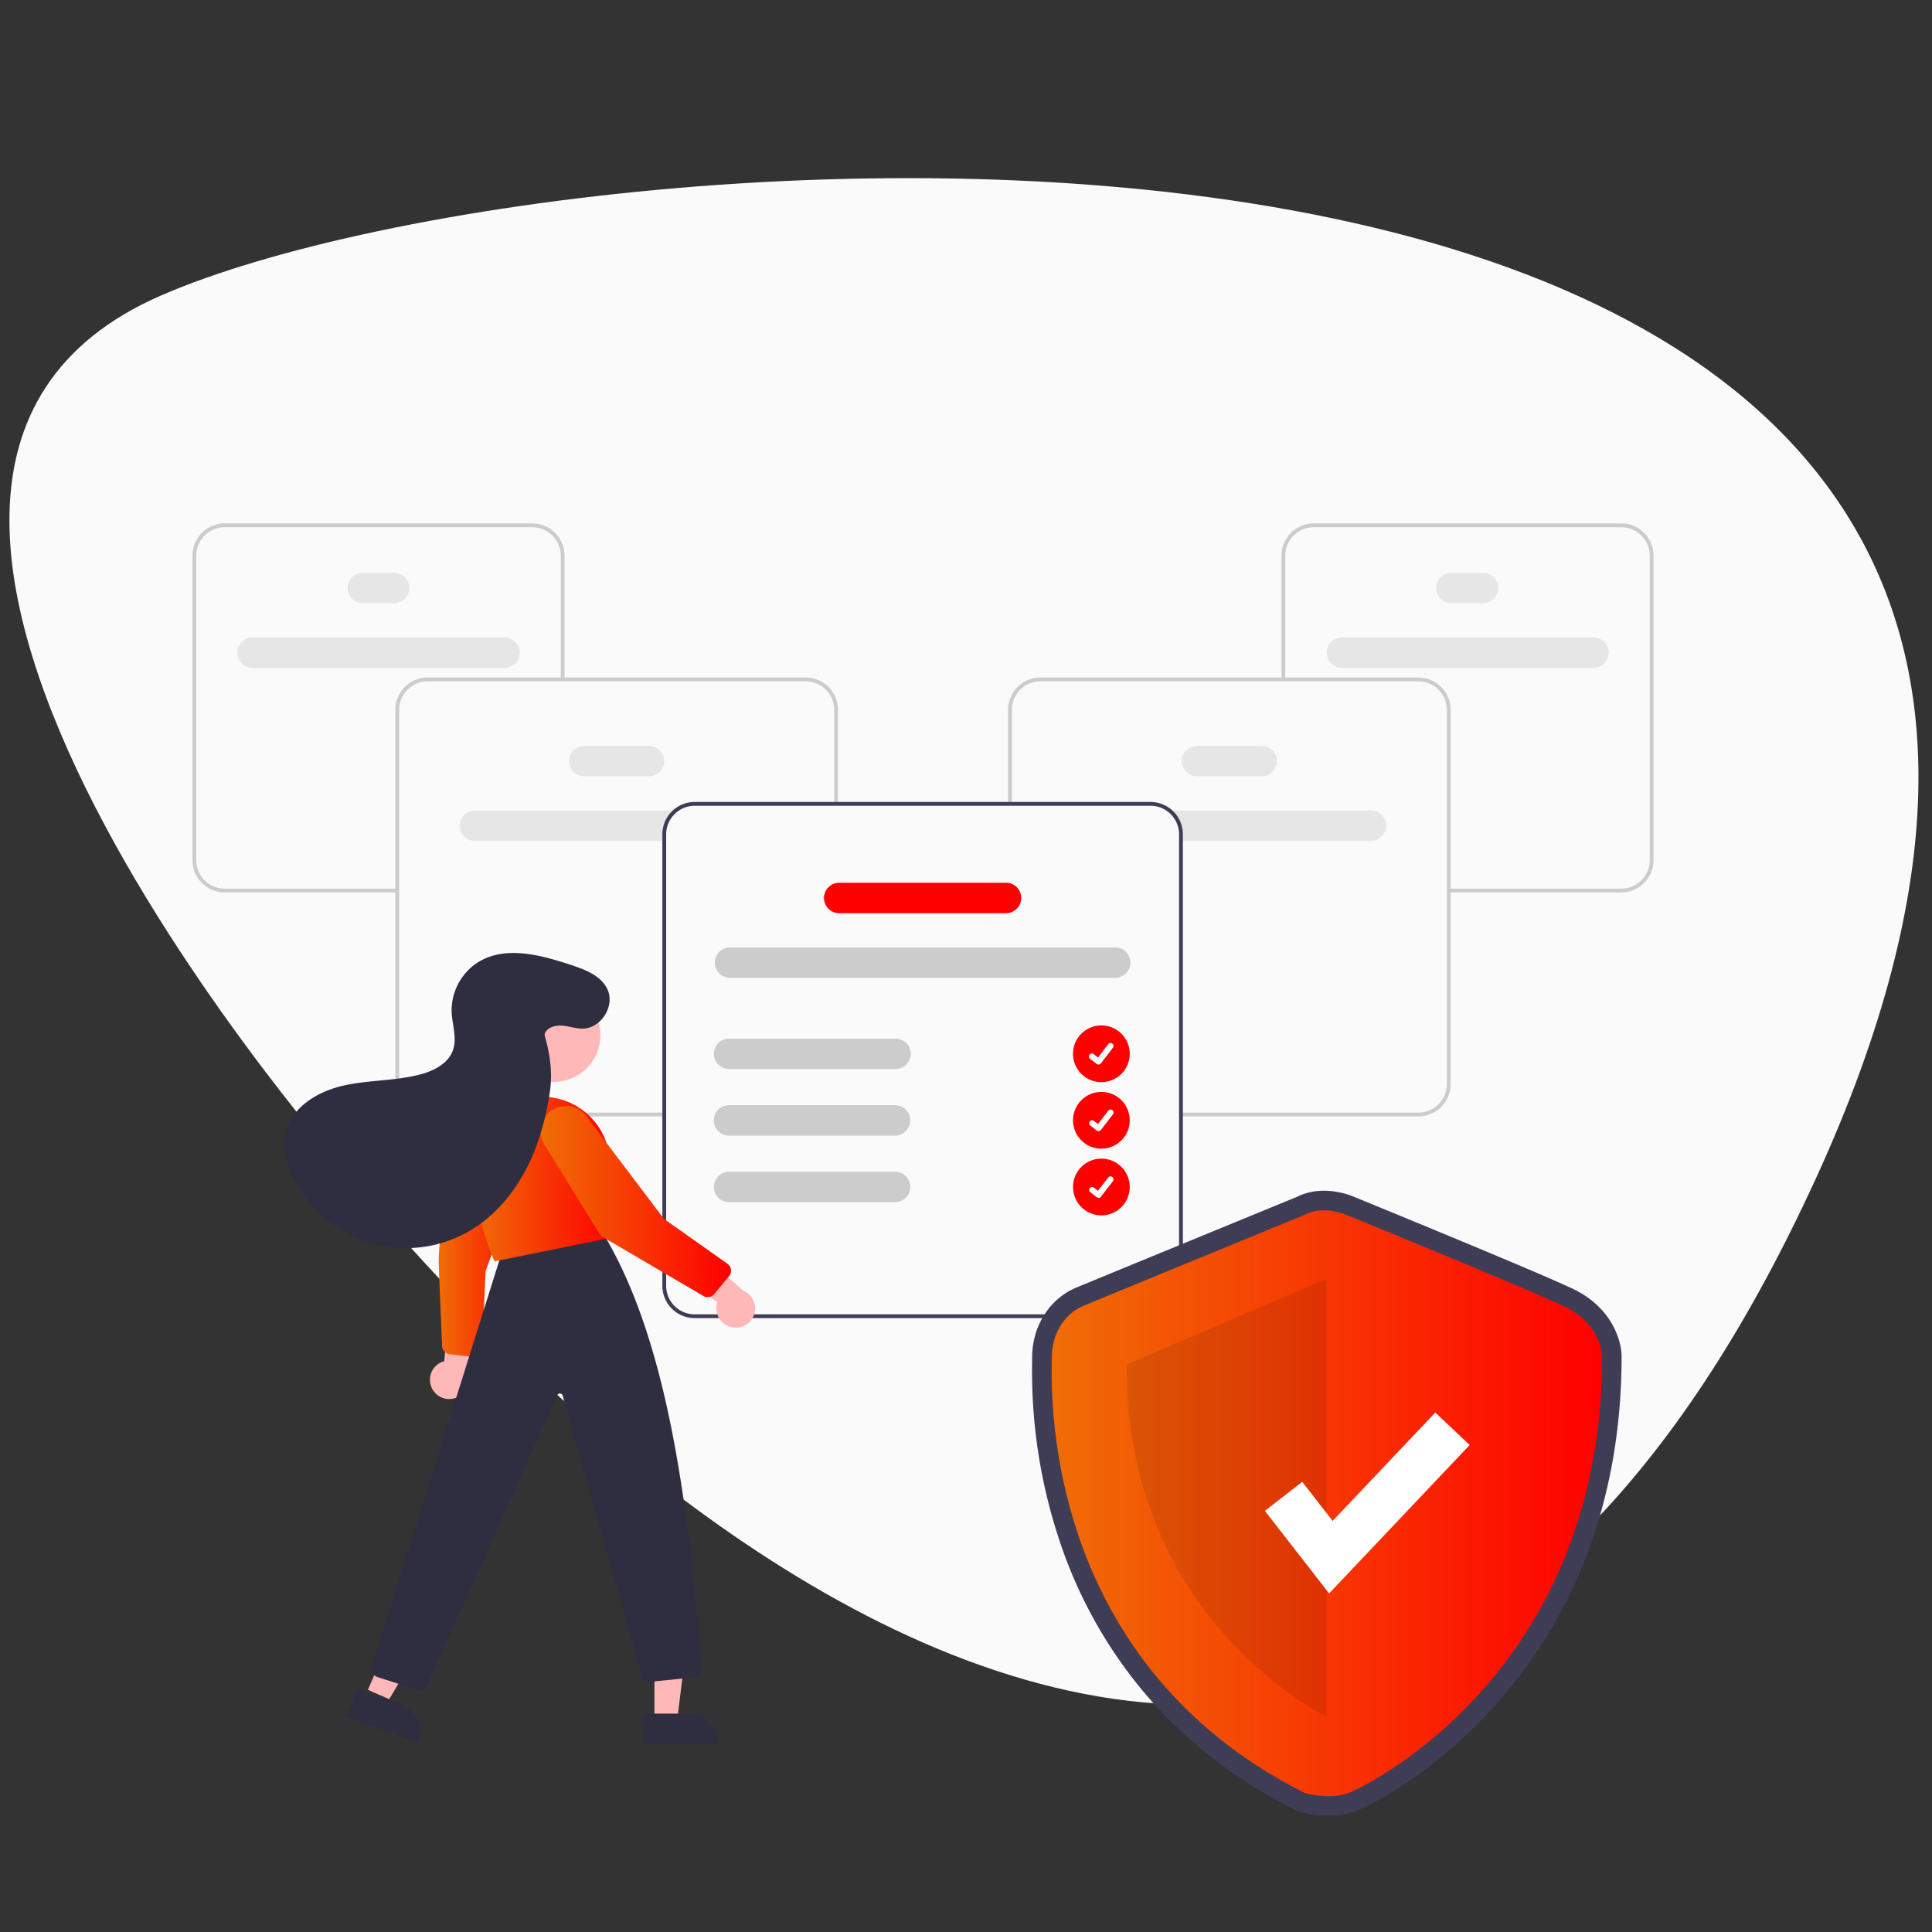 <svg id="Layer_1" data-name="Layer 1" xmlns="http://www.w3.org/2000/svg" xmlns:xlink="http://www.w3.org/1999/xlink" viewBox="0 0 1024 1024"><rect x="0" y="0" width="1024" height="1024" fill="#333333" stroke="none"/><defs><style>.cls-1{fill:#fafafa;}.cls-2{fill:#e6e6e6;}.cls-3{fill:#ccc;}.cls-4{fill:#3f3d56;}.cls-5{fill:red;}.cls-6{fill:#fff;}.cls-7{fill:#ffb8b8;}.cls-8{fill:url(#linear-gradient);}.cls-9{fill:#2f2e41;}.cls-10{fill:url(#linear-gradient-2);}.cls-11{fill:url(#linear-gradient-3);}.cls-12{fill:url(#linear-gradient-4);}.cls-13{opacity:0.1;isolation:isolate;}</style><linearGradient id="linear-gradient" x1="279.7" y1="227.49" x2="328.89" y2="227.49" gradientTransform="matrix(1, 0, 0, -1, -47.16, 882.83)" gradientUnits="userSpaceOnUse"><stop offset="0" stop-color="#f06d06"/><stop offset="1" stop-color="red"/></linearGradient><linearGradient id="linear-gradient-2" x1="298.63" y1="257.89" x2="372.11" y2="257.89" xlink:href="#linear-gradient"/><linearGradient id="linear-gradient-3" x1="333.72" y1="245.96" x2="434.6" y2="245.96" xlink:href="#linear-gradient"/><linearGradient id="linear-gradient-4" x1="604.54" y1="86.11" x2="896.31" y2="86.11" xlink:href="#linear-gradient"/></defs><g id="Component_2_5" data-name="Component 2 5"><path id="Path_180" data-name="Path 180" class="cls-1" d="M85.43,156.58c228-99.1,1164.76-159.52,877,468.09s-775.85,0-775.85,0S-142.58,255.72,85.43,156.58Z"/></g><path class="cls-2" d="M251.75,429.58a8.06,8.06,0,0,0,0,16.12H353.08v-3.51a15.09,15.09,0,0,1,6.79-12.61Z"/><path class="cls-2" d="M344,411.44H309.68a8.06,8.06,0,1,1,0-16.12H344a8.06,8.06,0,1,1,0,16.12Z"/><path class="cls-2" d="M267.12,354h-133a8.06,8.06,0,0,1-.51-16.12H267.12a8.06,8.06,0,0,1,.51,16.12Z"/><path class="cls-2" d="M209.17,319.72H192a8.07,8.07,0,0,1,0-16.13h17.13a8.07,8.07,0,0,1,0,16.13Z"/><path class="cls-3" d="M352.07,591.72H226.68a17.14,17.14,0,0,1-17.14-17.14V376.23a17.14,17.14,0,0,1,17.14-17.14H427a17.14,17.14,0,0,1,17.14,17.14v49.16h-2V376.23A15.11,15.11,0,0,0,427,361.12H226.68a15.12,15.12,0,0,0-15.12,15.11V574.59a15.13,15.13,0,0,0,15.12,15.11H352.07Z"/><path class="cls-3" d="M210.55,473h-91.4A17.14,17.14,0,0,1,102,455.83h0V294.55a17.14,17.14,0,0,1,17.14-17.14H282.07a17.14,17.14,0,0,1,17.14,17.14V360.1h-2V294.55a15.13,15.13,0,0,0-15.12-15.12H119.14A15.13,15.13,0,0,0,104,294.55V455.84A15.13,15.13,0,0,0,119.14,471h91.41Z"/><path class="cls-2" d="M618.55,429.58a15.09,15.09,0,0,1,6.79,12.61v3.51H726.68a8.06,8.06,0,1,0,0-16.12Z"/><path class="cls-2" d="M626.4,403.38a8.08,8.08,0,0,1,8.07-8.06h34.27a8.06,8.06,0,1,1,0,16.12H634.47A8.08,8.08,0,0,1,626.4,403.38Z"/><path class="cls-2" d="M703.25,345.94a8.07,8.07,0,0,1,8.06-8.06h133a8.06,8.06,0,1,1,.51,16.12H711.31A8.07,8.07,0,0,1,703.25,345.94Z"/><path class="cls-2" d="M761.19,311.68a8.08,8.08,0,0,1,8.06-8.07h17.14a8.07,8.07,0,0,1,0,16.13H769.25A8.06,8.06,0,0,1,761.19,311.68Z"/><path class="cls-3" d="M626.36,591.72H751.75a17.14,17.14,0,0,0,17.14-17.14V376.23a17.14,17.14,0,0,0-17.14-17.14H551.45a17.14,17.14,0,0,0-17.14,17.14v49.16h2V376.23a15.12,15.12,0,0,1,15.11-15.11H751.75a15.12,15.12,0,0,1,15.12,15.11V574.59a15.13,15.13,0,0,1-15.12,15.11H626.36Z"/><path class="cls-3" d="M767.87,473h91.4a17.14,17.14,0,0,0,17.14-17.14h0V294.55a17.14,17.14,0,0,0-17.14-17.14H696.36a17.14,17.14,0,0,0-17.14,17.14V360.1h2V294.55a15.13,15.13,0,0,1,15.12-15.12H859.28a15.13,15.13,0,0,1,15.12,15.12V455.84A15.13,15.13,0,0,1,859.28,471h-91.4Z"/><path class="cls-4" d="M609.81,425.06H368.2a17.13,17.13,0,0,0-17.14,17.13h0V681.5a17.14,17.14,0,0,0,17.14,17.14H609.81a17.13,17.13,0,0,0,17.13-17.14h0V442.19A17.12,17.12,0,0,0,609.81,425.06ZM624.92,681.5a15.13,15.13,0,0,1-15.11,15.12H368.2a15.13,15.13,0,0,1-15.12-15.12V442.19a15.16,15.16,0,0,1,15.12-15.12H609.81a15.13,15.13,0,0,1,15.11,15.12Z"/><path class="cls-3" d="M590.78,518.26H387.23a8.07,8.07,0,1,1,0-16.13H590.78a8.07,8.07,0,1,1,0,16.13Z"/><path class="cls-5" d="M532.83,484H445.17a8.06,8.06,0,1,1-.51-16.11h88.17a8.06,8.06,0,1,1,.52,16.11Z"/><path class="cls-3" d="M474.39,566.63H386.7a8.07,8.07,0,1,1,0-16.13h87.69a8.07,8.07,0,1,1,0,16.13Z"/><path class="cls-3" d="M474.39,601.89H386.7a8.07,8.07,0,1,1,0-16.13h87.69a8.06,8.06,0,0,1,0,16.12Z"/><path class="cls-3" d="M474.39,637.17H386.7a8.06,8.06,0,0,1-.52-16.12h88.21a8.06,8.06,0,0,1,0,16.12Z"/><circle id="fc69f6bd-6aec-467a-b158-496b315f473e" class="cls-5" cx="583.75" cy="558.52" r="15.04"/><path id="f31c0d86-d70b-4e63-97a7-2fc94b4d7c12" class="cls-6" d="M582.24,564.23a1.58,1.58,0,0,1-.94-.31h0l-3.53-2.71a1.57,1.57,0,1,1,1.91-2.49l2.29,1.76,5.41-7.06a1.55,1.55,0,0,1,2.19-.3h0v0a1.59,1.59,0,0,1,.3,2.21l-6.37,8.3a1.6,1.6,0,0,1-1.26.61Z"/><circle id="a6907563-545c-4a91-99f2-6d7f4e57ba01" class="cls-5" cx="583.75" cy="593.78" r="15.04"/><path id="f071b9ad-7606-418c-8652-2e0910ae4e99" class="cls-6" d="M582.24,599.5a1.58,1.58,0,0,1-.94-.31h0l-3.53-2.7a1.58,1.58,0,0,1,1.91-2.5l2.29,1.77,5.41-7.07a1.57,1.57,0,0,1,2.2-.29h0v0a1.59,1.59,0,0,1,.3,2.21l-6.37,8.3a1.65,1.65,0,0,1-1.26.61Z"/><circle id="a9a7744d-510c-41c6-a641-cf6a8a976d00" class="cls-5" cx="583.75" cy="629.13" r="15.04"/><path id="ee4f98ac-d41c-4601-9f0c-7c3b6a7a76ac" class="cls-6" d="M582.24,634.85a1.66,1.66,0,0,1-.94-.32h0l-3.53-2.71a1.57,1.57,0,0,1,0-2.22,1.59,1.59,0,0,1,1.89-.23l2.29,1.75,5.41-7a1.58,1.58,0,0,1,2.2-.3h0v0a1.59,1.59,0,0,1,.3,2.21l-6.37,8.3a1.57,1.57,0,0,1-1.26.61Z"/><path class="cls-7" d="M228.8,735.49a10.14,10.14,0,0,1,5-13.43l0,0a10.11,10.11,0,0,1,1.68-.58l3.06-35.91,14.69,11.59-5.15,32.3a10.19,10.19,0,0,1-19.33,6Z"/><path class="cls-8" d="M238.25,717.72a4.53,4.53,0,0,1-3.93-4.3l-1.7-40.72a89.59,89.59,0,0,1,8.68-42.43l15.08-31.61a13.48,13.48,0,0,1,10.16-7.06,13,13,0,0,1,11.32,4,16.1,16.1,0,0,1,1.94,2.5,13.06,13.06,0,0,1,.69,12.4L257.36,673.7l-1.78,41.16a4.53,4.53,0,0,1-4.73,4.34h-.33l-12.2-1.46Z"/><polygon class="cls-7" points="194.98 895.63 206.29 900.6 230.83 859.32 214.14 852 194.98 895.63"/><polygon class="cls-7" points="346.86 909.36 359.21 909.36 365.09 861.71 346.86 861.71 346.86 909.36"/><path class="cls-9" d="M222.42,895.81a4.45,4.45,0,0,1-1.4-.22l-21-6.73a4.56,4.56,0,0,1-2.94-5.65l69.46-221.16,52-10.2.18.3c34.43,55.93,45.85,141.44,53.2,232a4.56,4.56,0,0,1-4.08,4.9L345,891.37a4.52,4.52,0,0,1-4.85-3.33L298.24,739.69a1.51,1.51,0,0,0-2.85-.2L226.57,893.07A4.51,4.51,0,0,1,222.42,895.81Z"/><circle class="cls-7" cx="293.48" cy="548.68" r="24.75"/><path class="cls-10" d="M262.16,668.56l-.16-.35c-.12-.25-11.52-24.44-10.46-52.34a35.9,35.9,0,0,1,35.18-34.54h0a35.9,35.9,0,0,1,35.91,29c3.17,16.22,3.09,31.58-.24,45.7l-.07.31-.32.06Z"/><path class="cls-7" d="M388.33,703.48A10.14,10.14,0,0,1,379.78,692a10.5,10.5,0,0,1,.42-1.74l-28.51-22,17.71-6.07L393.76,684a10.19,10.19,0,0,1-5.43,19.53Z"/><path class="cls-11" d="M318.4,655l-.07-.11L288.28,606.2a13.54,13.54,0,0,1-.44-12.37,13,13,0,0,1,9.51-7.34h0a16.72,16.72,0,0,1,3.16-.27,13,13,0,0,1,10.79,6.13L351.89,646l33.64,23.81a4.54,4.54,0,0,1,1.09,6.32l-.22.27-7.83,9.47a4.52,4.52,0,0,1-5.79,1Z"/><path class="cls-9" d="M289.05,547.15c1.82-3,5.85-3.85,9.35-3.51s6.88,1.58,10.4,1.54c9.75-.07,17.28-11.95,13.17-20.8-3.36-7.25-11.76-10.44-19.35-12.94-15.93-5.25-34.21-10.28-48.67-1.78a30.27,30.27,0,0,0-14.56,26.93c.33,6.69,2.89,13.56.72,19.9-2.5,7.34-10.42,11.23-17.91,13.13-13.13,3.33-27,2.79-40.19,5.77s-26.75,10.92-30.35,24c-2.34,8.58.1,17.82,4.14,25.74a66.69,66.69,0,0,0,89.72,29.11,35.94,35.94,0,0,0,3.33-1.81c16-9.32,27.5-25.09,34.38-42.26a141.6,141.6,0,0,0,8.16-31.09c1.55-10,.24-20-2.55-29.7A2.68,2.68,0,0,1,289.05,547.15Z"/><path class="cls-4" d="M704.15,962.33a61,61,0,0,1-15.21-2l-1-.27-.91-.46C654.21,943.15,626.5,921.4,604.7,895a244.55,244.55,0,0,1-41.57-73.83,283.86,283.86,0,0,1-16.07-100.08v-1.64c0-16.55,9.19-31.09,23.41-37,10.89-4.54,109.72-45.13,116.87-48.07,13.45-6.74,27.8-1.11,30.09-.13,5.15,2.11,96.53,39.48,116.27,48.88,20.35,9.69,25.78,27.1,25.78,35.86,0,39.65-6.87,76.71-20.4,110.17A254.9,254.9,0,0,1,793.24,903c-37.41,42.11-74.84,57-75.2,57.16A40.51,40.51,0,0,1,704.15,962.33Zm-8.8-21.8c3.26.73,10.71,1.82,15.58,0,6.19-2.26,37.54-18.5,66.78-51.41,40.44-45.51,61-102.73,61-170-.08-1.37-1.05-11.09-13.92-17.22-19.37-9.18-114.35-48.05-115.3-48.44l-.26-.1c-2-.82-8.33-2.6-12.69-.31l-.87.4c-1.07.44-106,43.53-117.18,48.19-7.82,3.27-10.61,11.35-10.61,17.83v2.05C567,767.53,577.61,880.88,695.35,940.53Z"/><path class="cls-12" d="M691.71,643.79S585.82,687.27,574.49,692s-17,16.07-17,27.42-8.51,159.35,134.23,231c0,0,13,3.58,22.78,0S849.15,886.28,849.15,719c0,0,0-17-19.86-26.48s-115.83-48.68-115.83-48.68S701.64,638.59,691.71,643.79Z"/><path class="cls-13" d="M703.05,677.82v232S596.23,858.38,597.18,723.2Z"/><polygon class="cls-6" points="704.45 844.54 670.42 800.79 690.21 785.4 706.32 806.12 760.75 748.66 778.95 765.9 704.45 844.54"/><path id="Path_55" data-name="Path 55" class="cls-9" d="M183.77,910l5.4-15.13,23,8.22A15.57,15.57,0,0,1,221.59,923h0l-.18.48Z"/><path id="Path_57" data-name="Path 57" class="cls-9" d="M340.89,908.26H365.3a15.55,15.55,0,0,1,15.55,15.55h0v.59h-40Z"/></svg>